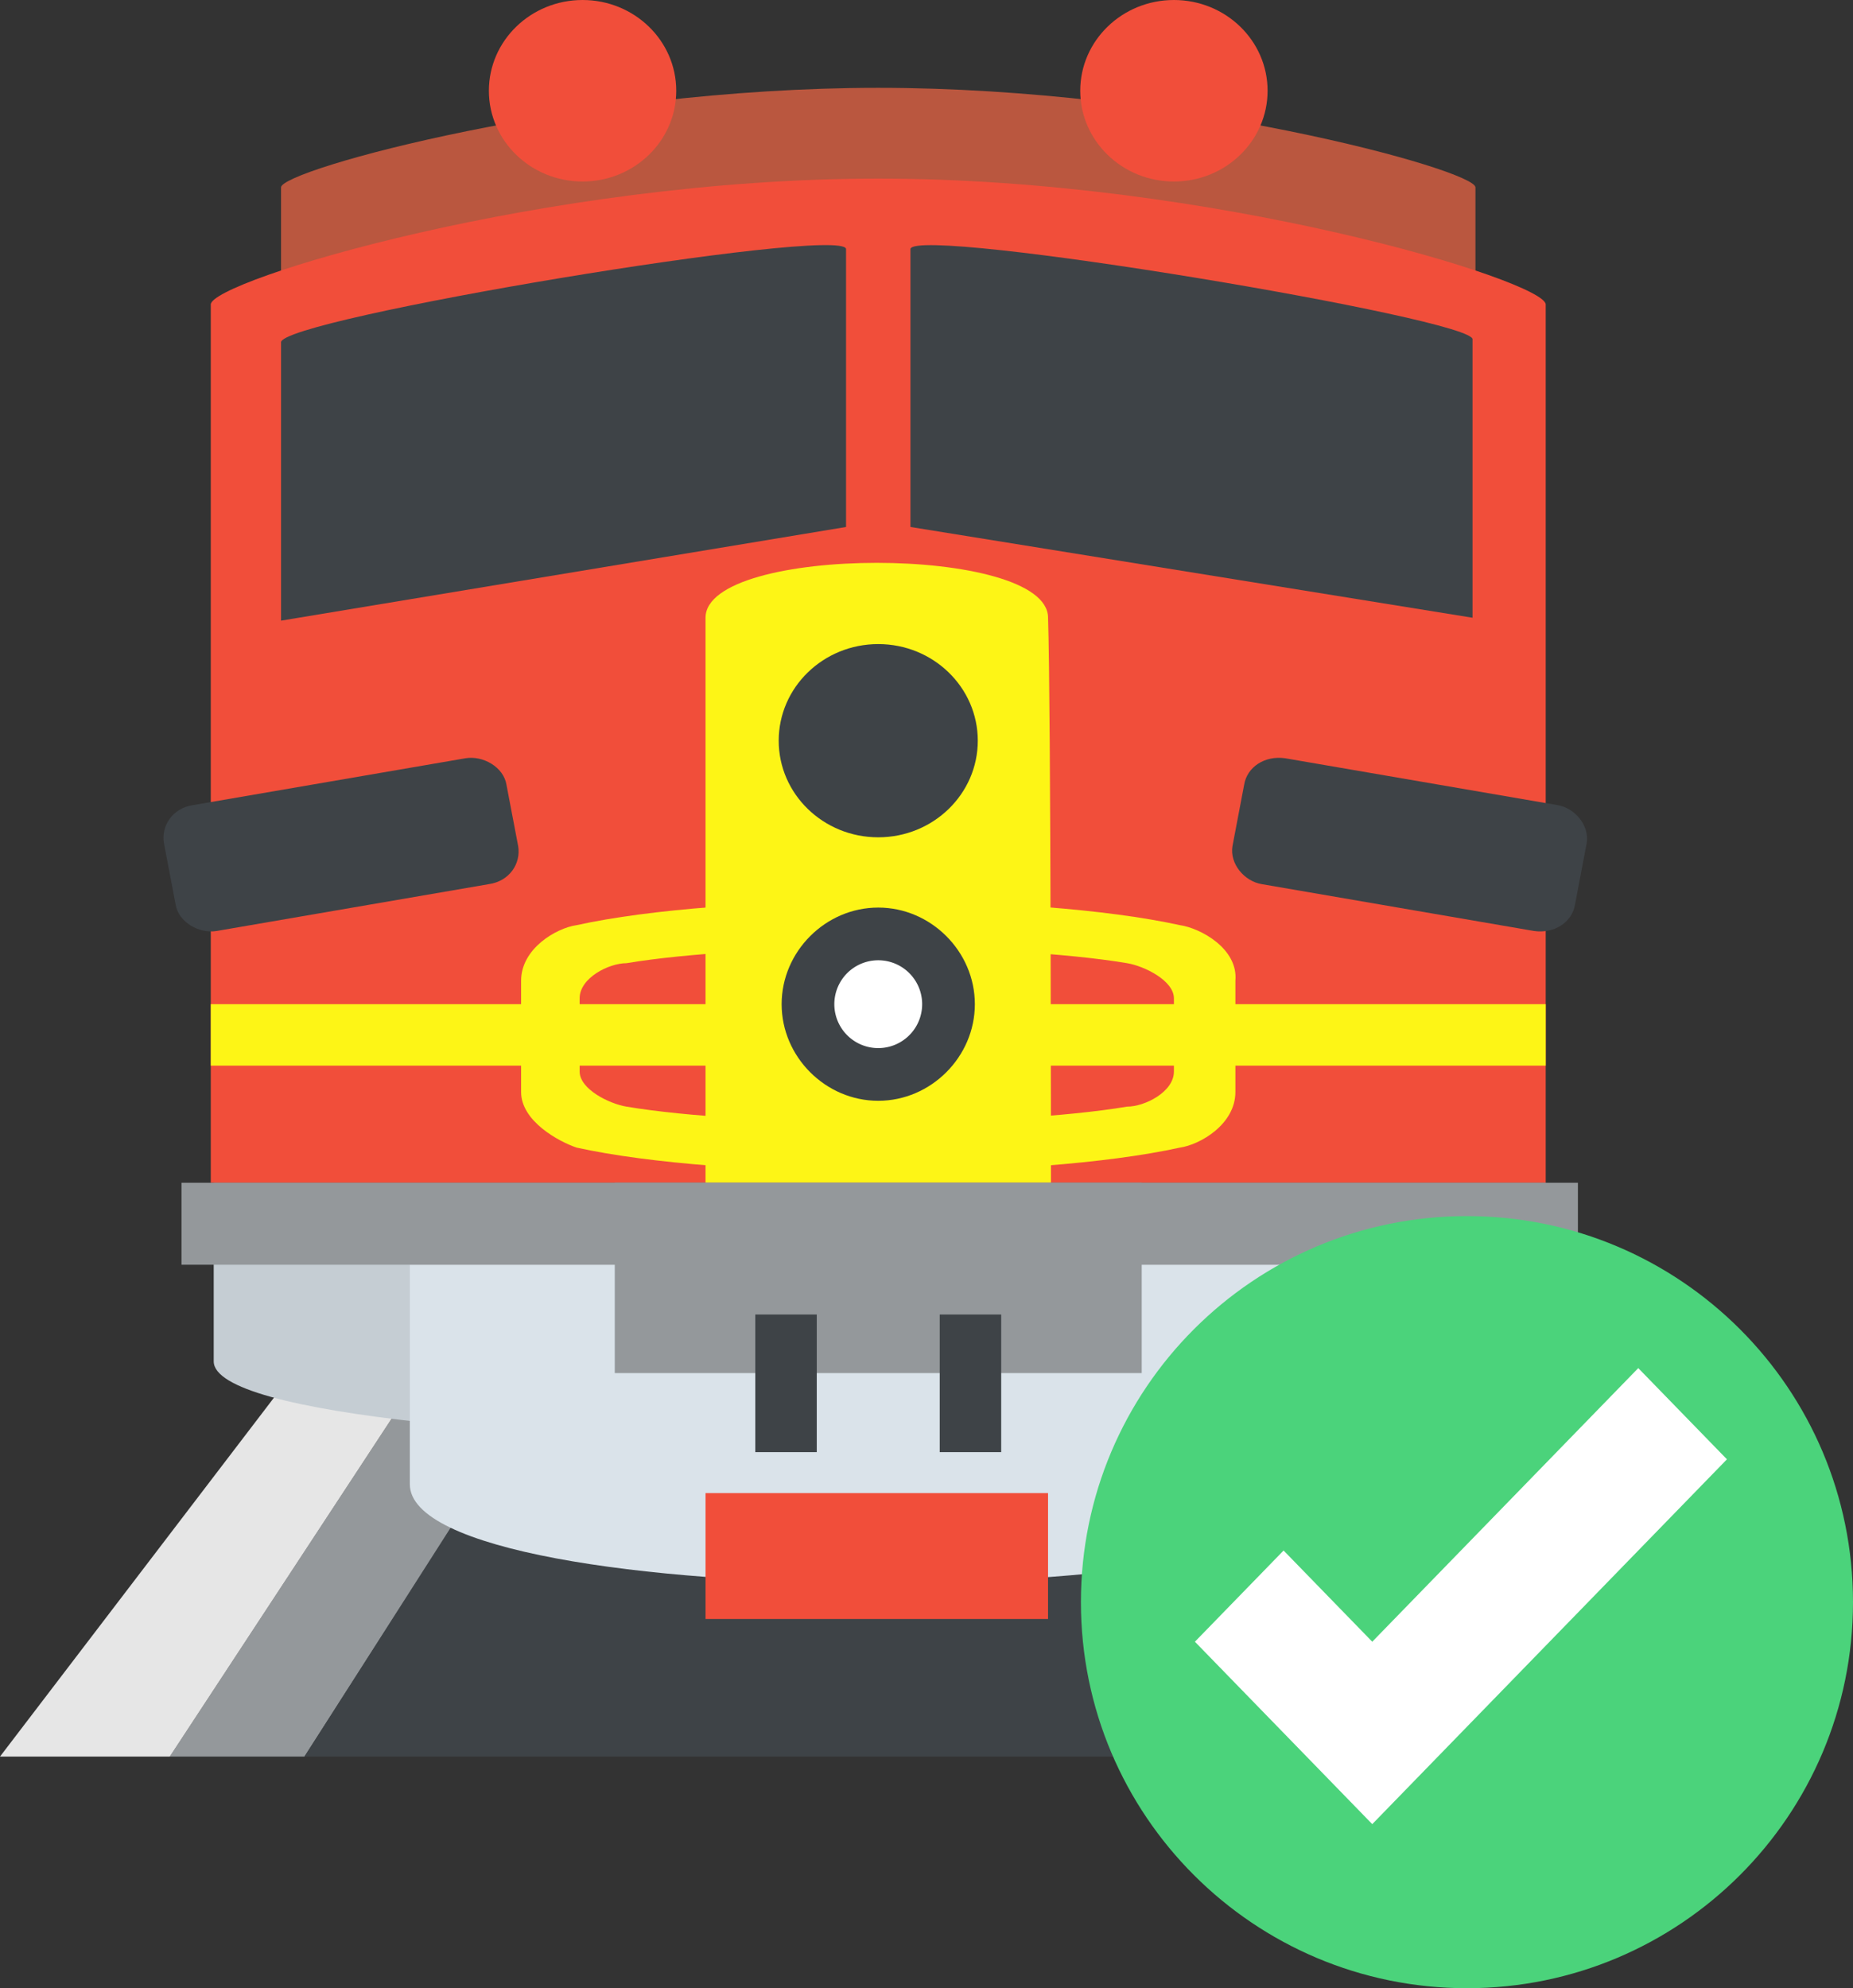<svg width="96" height="103" fill="none" xmlns="http://www.w3.org/2000/svg"><rect width="100%" height="100%" fill="#333333" stroke="none"/><path d="M21.84 71.132L8.797 91h6.976l12.74-19.868H21.84z" fill="#94989B"/><path d="M21.84 71.132h-6.673L0 91h8.797L21.84 71.132z" fill="#E6E6E6"/><path d="M69.16 71.132h-6.673L75.227 91h6.976L69.16 71.132z" fill="#94989B"/><path d="M69.16 71.132L82.203 91H91L75.833 71.132H69.16z" fill="#E6E6E6"/><path d="M63.7 72.952H27.3L15.773 91h59.454L63.7 72.952z" fill="#3E4347"/><path d="M76.44 45.803H14.56V9.707c0-.91 15.47-5.157 30.94-5.157s30.94 4.247 30.94 5.157v36.096z" fill="#BA573F"/><path d="M80.08 70.525c0 5.612-69.008 5.612-69.008 0v-9.252H80.08v9.252z" fill="#C5CDD3"/><path d="M69.767 76.895c0 6.825-48.534 6.825-48.534 0V65.52h48.534v11.375z" fill="#DAE3EA"/><path d="M80.08 61.273H10.92v-45.5c0-1.213 17.29-6.521 34.58-6.521s34.58 5.308 34.58 6.521v45.5z" fill="#F14E3A"/><path d="M14.56 17.745v14.408L43.832 27.3V12.89c-.303-1.213-29.424 3.64-29.272 4.854zm32.609-4.853V27.3l29.12 4.702V17.593c.303-1.061-28.817-5.915-29.12-4.701z" fill="#3E4347"/><path d="M54.448 61.273H36.552V32.002c0-3.792 17.745-3.792 17.745 0 .151 4.55.151 29.271.151 29.271z" fill="#FDF516"/><path d="M45.5 43.377c2.848 0 5.157-2.241 5.157-5.005s-2.31-5.005-5.157-5.005c-2.848 0-5.157 2.24-5.157 5.005 0 2.764 2.309 5.005 5.157 5.005z" fill="#3E4347"/><path d="M30.182 9.403c2.68 0 4.853-2.105 4.853-4.701C35.035 2.105 32.862 0 30.182 0c-2.68 0-4.854 2.105-4.854 4.702 0 2.596 2.173 4.701 4.854 4.701zm30.636 0c2.68 0 4.853-2.105 4.853-4.701C65.671 2.105 63.5 0 60.818 0c-2.68 0-4.853 2.105-4.853 4.702 0 2.596 2.173 4.701 4.853 4.701z" fill="#F14E3A"/><path d="M61.122 47.927c-7.584-1.669-23.66-1.669-31.244 0-1.061.151-2.881 1.213-2.881 2.881v5.764c0 1.516 1.971 2.578 2.881 2.881 7.584 1.669 23.66 1.669 31.244 0 1.061-.151 2.881-1.213 2.881-2.881v-5.764c.152-1.668-1.82-2.73-2.881-2.881zm-.304 7.583c0 1.062-1.516 1.82-2.426 1.82-6.37 1.062-19.565 1.062-25.935 0-.91-.152-2.427-.91-2.427-1.82v-3.792c0-1.061 1.517-1.82 2.427-1.82 6.37-1.061 19.565-1.061 25.935 0 .91.152 2.426.91 2.426 1.82v3.792z" fill="#FDF516"/><path d="M10.92 52.022h69.16v3.185H10.92v-3.185z" fill="#FDF516"/><path d="M50.505 52.022c0 2.73-2.275 5.005-5.005 5.005s-5.005-2.275-5.005-5.005 2.275-5.005 5.005-5.005 5.005 2.275 5.005 5.005z" fill="#3E4347"/><path d="M45.5 54.297a2.275 2.275 0 100-4.55 2.275 2.275 0 000 4.55z" fill="#fff"/><path d="M31.85 61.273h27.3v9.859h-27.3v-9.859z" fill="#94989B"/><path d="M39.13 68.098h3.185v7.129H39.13v-7.129zm9.555 0h3.185v7.129h-3.185v-7.129z" fill="#3E4347"/><path d="M9.403 61.273h72.345v4.247H9.403v-4.247z" fill="#94989B"/><path d="M36.552 77.35h17.745v6.522H36.552V77.35z" fill="#F14E3A"/><path d="M81.597 46.865c-.152.91-1.062 1.517-2.124 1.365l-14.105-2.427c-.91-.151-1.668-1.061-1.516-1.971l.606-3.185c.152-.91 1.062-1.517 2.124-1.365l14.105 2.426c.91.152 1.668 1.062 1.516 1.972l-.606 3.185zm-54.752-3.033c.152.91-.455 1.82-1.517 1.971L11.223 48.23c-.91.152-1.971-.455-2.123-1.365l-.607-3.185c-.151-.91.455-1.82 1.517-1.972l14.105-2.426c.91-.152 1.972.455 2.123 1.365l.607 3.185z" fill="#3E4347"/><path d="M76 103c11.046 0 20-8.954 20-20s-8.954-20-20-20-20 8.954-20 20 8.954 20 20 20z" fill="#4BD37B"/><path d="M84.875 70.875L71.094 85.05 66.5 80.325l-4.594 4.725 9.188 9.45 18.375-18.9-4.594-4.725z" fill="#fff"/></svg>